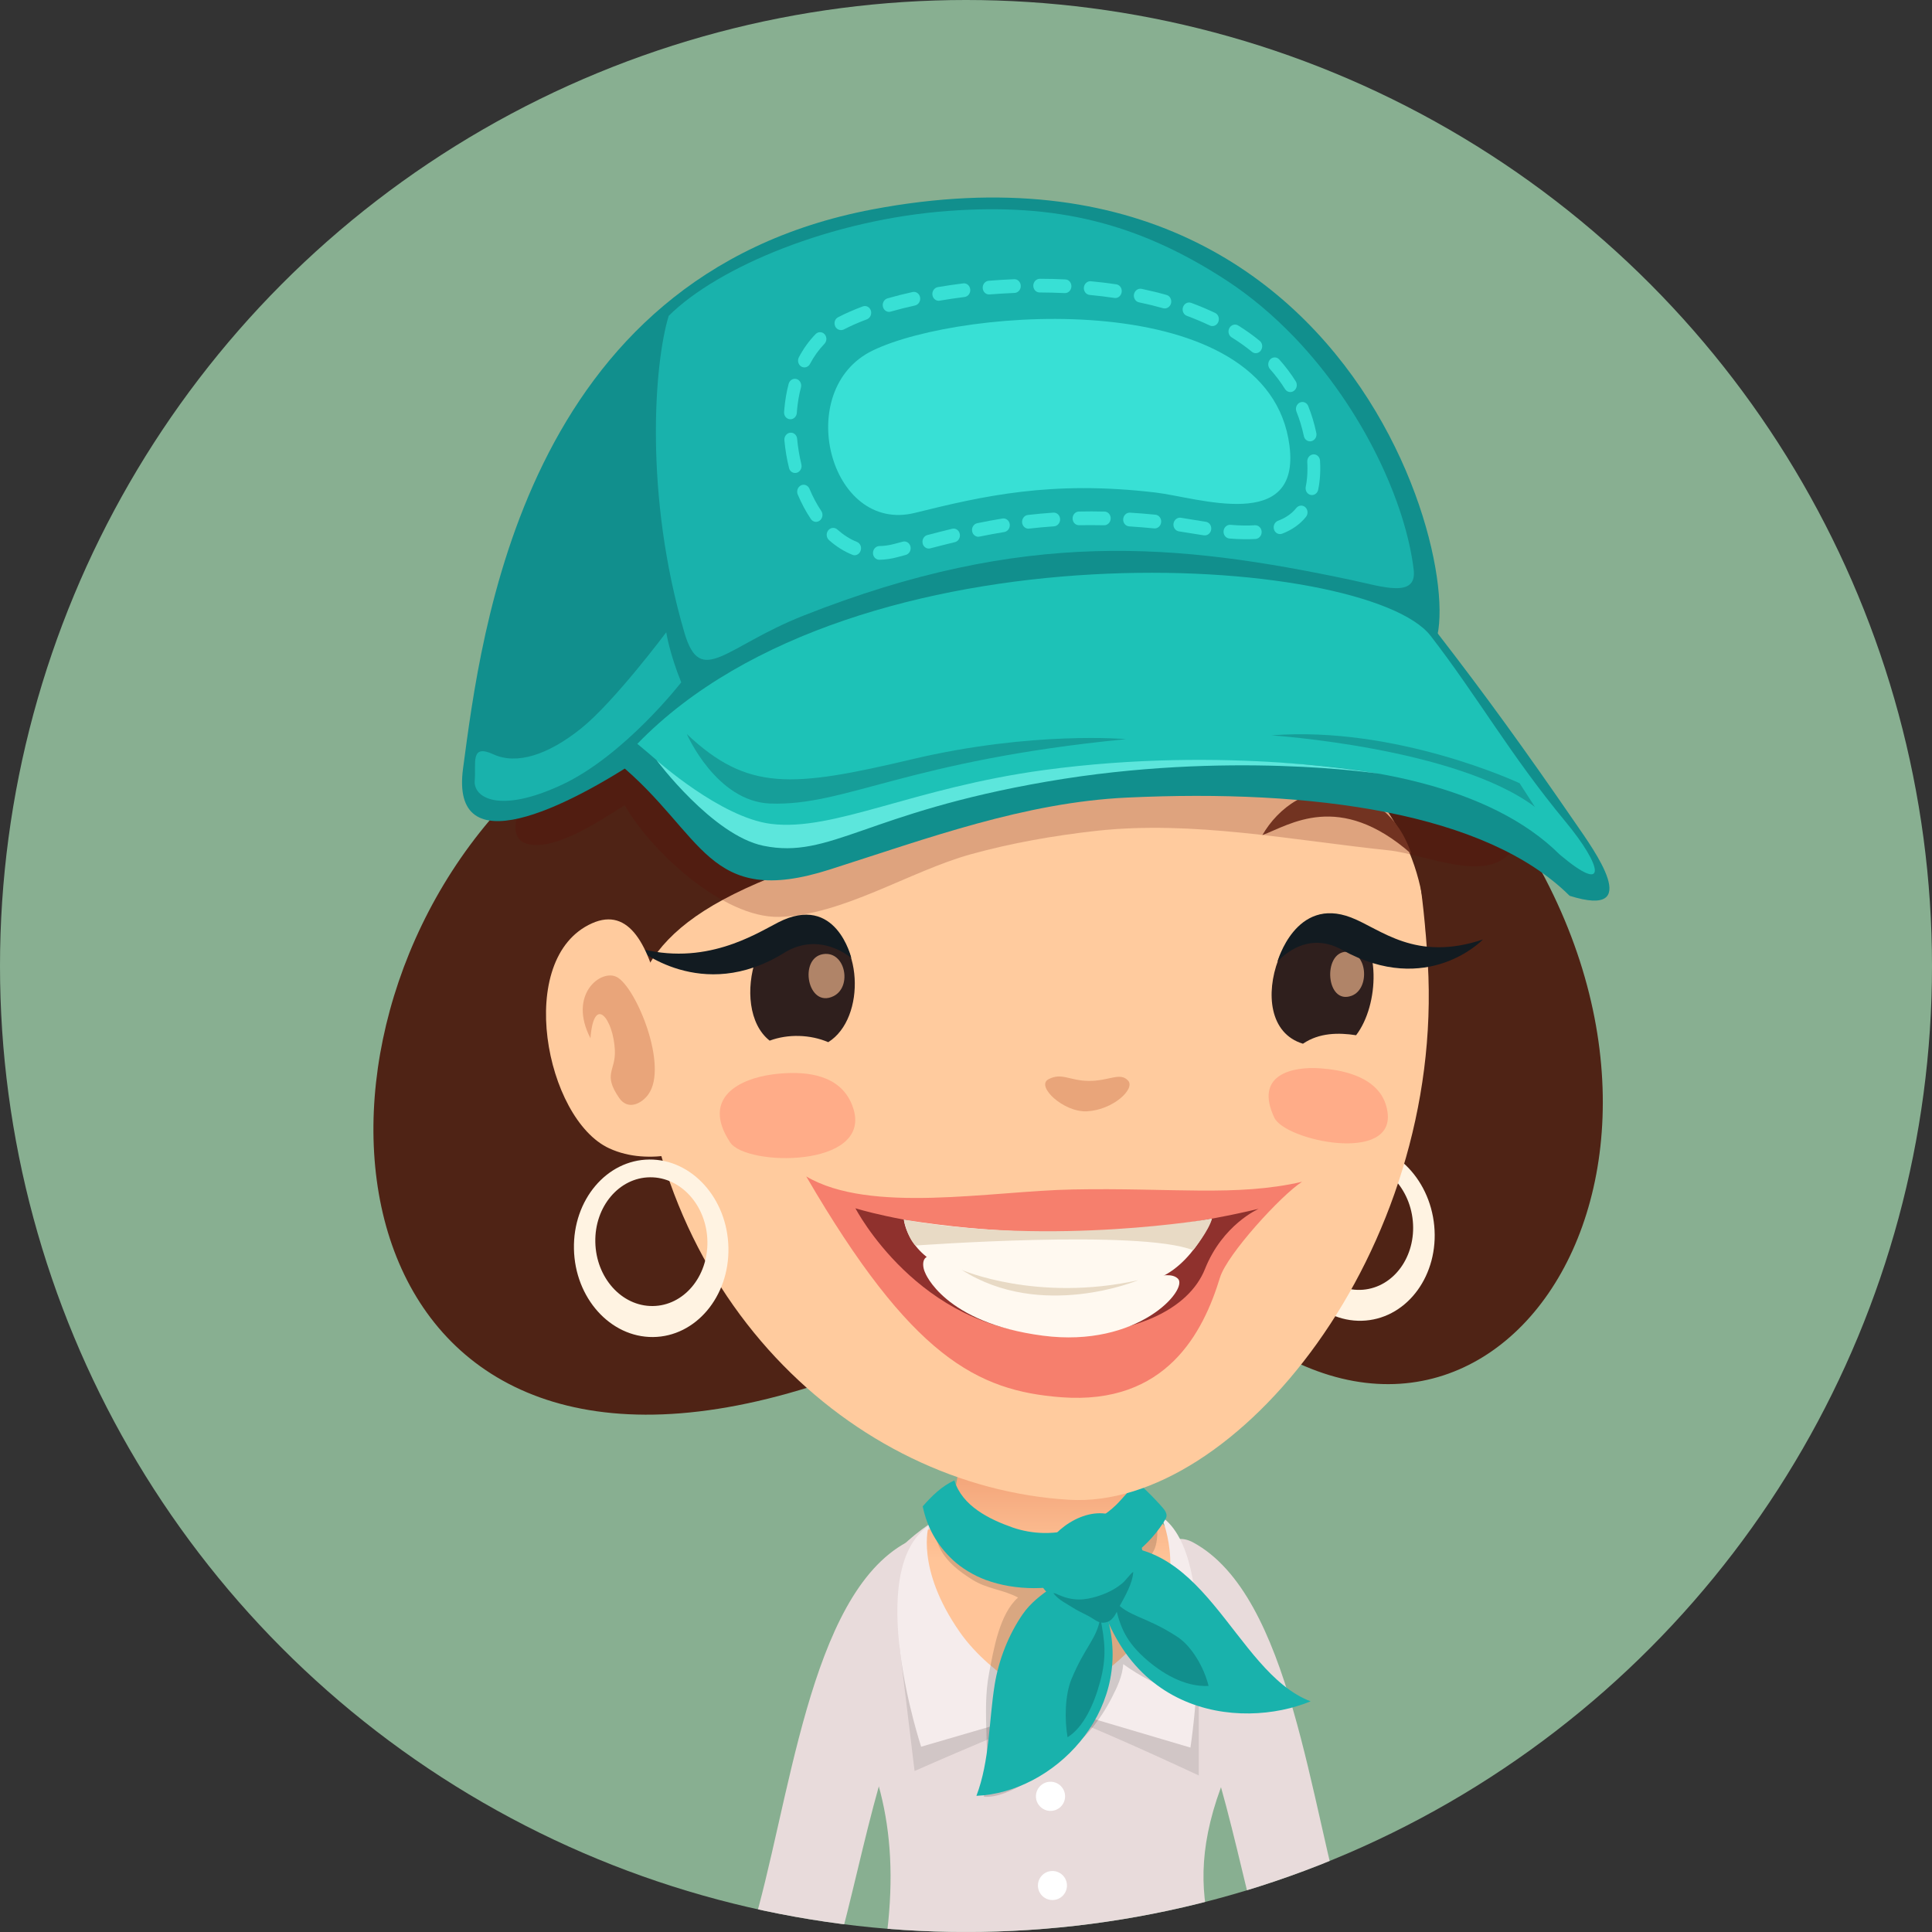 <?xml version="1.0" encoding="iso-8859-1"?>
<!-- Generator: Adobe Illustrator 16.0.0, SVG Export Plug-In . SVG Version: 6.00 Build 0)  -->
<!DOCTYPE svg PUBLIC "-//W3C//DTD SVG 1.1//EN" "http://www.w3.org/Graphics/SVG/1.1/DTD/svg11.dtd">
<svg version="1.1" xmlns="http://www.w3.org/2000/svg" xmlns:xlink="http://www.w3.org/1999/xlink" x="0px" y="0px" width="66px"
	 height="66px" viewBox="0 0 66 66" style="enable-background:new 0 0 66 66;" xml:space="preserve">
<rect x="0" y="0" width="66" height="66" fill="#333333" stroke="none"/>
<g id="Layer_105">
	<g>
		<defs>
			<circle id="SVGID_1_" cx="33" cy="33" r="33"/>
		</defs>
		<clipPath id="SVGID_2_">
			<use xlink:href="#SVGID_1_"  style="overflow:visible;"/>
		</clipPath>
		<rect style="clip-path:url(#SVGID_2_);fill:#88AF91;" width="66" height="65.999"/>
		<path style="clip-path:url(#SVGID_2_);fill:#E8DBDB;" d="M32.536,55.907c1.031-0.866-0.17-3.971-1.563-3.22
			c-3.358,1.812-3.982,8.967-5.299,13.312h3.098C29.701,62.462,30.516,57.606,32.536,55.907z"/>
		<path style="clip-path:url(#SVGID_2_);fill:#E8DBDB;" d="M40.753,52.688c-1.393-0.751-2.595,2.354-1.563,3.22
			c2.02,1.699,2.834,6.555,3.765,10.092h3.097C44.736,61.654,44.111,54.499,40.753,52.688z"/>
		<path style="clip-path:url(#SVGID_2_);fill:#E8DBDB;" d="M41.863,60.659c1.009-2.501,0.702-5.195-0.218-6.409
			c-3.706-4.883-8.271-3.708-10.62-1.623c-0.764,0.677-1.285,1.594-1.472,2.527c-0.998,2.624-0.041,3.84,0.525,6.081
			c0.354,1.401,0.445,2.934,0.229,4.764h11.055C40.979,64.482,40.96,62.897,41.863,60.659z"/>
		<circle style="clip-path:url(#SVGID_2_);fill:#FFFFFF;" cx="35.887" cy="61.365" r="0.498"/>
		<circle style="clip-path:url(#SVGID_2_);fill:#FFFFFF;" cx="35.953" cy="64.412" r="0.496"/>
		<linearGradient id="SVGID_3_" gradientUnits="userSpaceOnUse" x1="35.766" y1="49.143" x2="35.766" y2="53.326">
			<stop  offset="0" style="stop-color:#EE986D"/>
			<stop  offset="1" style="stop-color:#FFC498"/>
		</linearGradient>
		<path style="clip-path:url(#SVGID_2_);fill:url(#SVGID_3_);" d="M39.471,51.883c-1.807-1.022,0.147-5.69-1.3-6.859
			c-1.089-0.88-2.893-0.962-4.146-0.441c-2.479,1.026-0.033,6.699-2.41,7.723c-0.474,0.204-0.577,0.773,0.343,2.266
			c1.141,1.854,1.917,2.755,4.096,3.763c1.753-0.792,3.559-2.509,4.072-4.103C40.554,52.901,39.94,52.148,39.471,51.883z"/>
		<path style="opacity:0.1;clip-path:url(#SVGID_2_);" d="M36.054,58.333c-0.56,0.001-5.332-2.145-5.332-2.145l0.521,4.312
			c0,0,4.37-1.93,4.796-1.93c0.466,0,4.913,2.082,4.913,2.082l-0.001-3.54C40.951,57.112,36.806,58.329,36.054,58.333z"/>
		<path style="clip-path:url(#SVGID_2_);fill:#F5ECEC;" d="M39.673,51.809c0,0,0.84,1.877-0.255,3.594
			c-0.874,1.373-3.364,2.931-3.364,2.931l4.613,1.366C40.667,59.699,41.688,53.191,39.673,51.809z"/>
		<path style="clip-path:url(#SVGID_2_);fill:#F5ECEC;" d="M32.785,55.75c-1.519-2.178-1.059-3.628-1.059-3.628
			c-2.25,1.534-0.258,7.548-0.258,7.548l4.585-1.337C36.054,58.333,33.905,57.359,32.785,55.75z"/>
		<path style="opacity:0.15;clip-path:url(#SVGID_2_);" d="M39.029,53.688c0.044-0.296,0.334-0.538,0.431-0.82
			c0.124-0.374,0.071-0.78,0.025-1.162c-0.421-0.156-1.147,0.406-1.537,0.551c-0.573,0.215-1.16,0.493-1.754,0.635
			c-1.054,0.248-2.293,0.02-3.236-0.498c-0.392-0.216-0.778-0.491-1.012-0.86c-0.159,1.216,0.286,1.817,1.279,2.436
			c0.496,0.311,1.067,0.338,1.553,0.605c-0.634,0.554-0.833,1.774-0.987,2.567c-0.272,1.398,0.09,2.854-0.183,4.236
			c0.868,0.076,2.14-0.934,2.794-1.459c0.673-0.541,1.179-1.146,1.574-1.915c0.188-0.367,0.366-0.74,0.396-1.154
			c1.192,0.849,2.332,1.214,3.816,1.19c-0.352-0.855-0.962-1.979-1.636-2.618C40.112,55,38.925,54.425,39.029,53.688z"/>
		<path style="clip-path:url(#SVGID_2_);fill:#19B2AC;" d="M38.871,50.695c-0.272,0.147-0.519,0.502-0.748,0.721
			c-0.665,0.635-1.567,0.971-2.473,0.953c-0.357-0.007-0.715-0.069-1.059-0.188c-0.797-0.281-1.719-0.731-1.989-1.608
			c-0.431,0.197-0.768,0.53-1.081,0.886c0.151,0.724,0.483,1.313,1.019,1.822c0.303,0.287,0.732,0.542,1.123,0.687
			c2.087,0.772,4.862-0.071,6.076-1.949c0.113-0.176,0.162-0.245,0.047-0.429C39.716,51.479,38.943,50.656,38.871,50.695z"/>
		<path style="clip-path:url(#SVGID_2_);fill:#19B2AC;" d="M36.444,54.793c1.333,0.456,3.253-0.879,2.387-2.324
			C37.411,50.095,33.692,53.852,36.444,54.793z"/>
		<path style="clip-path:url(#SVGID_2_);fill:#19B2AC;" d="M36.916,53.356c-0.546,0.74-1.436,1.001-1.98,1.789
			c-0.474,0.685-0.819,1.551-0.956,2.403c-0.202,1.259-0.169,2.602-0.624,3.8c2.628-0.109,5.308-2.836,4.509-5.953
			C37.692,54.724,37.364,53.861,36.916,53.356z"/>
		<path style="clip-path:url(#SVGID_2_);fill:#19B2AC;" d="M37.228,52.924c0.637,5.767,5.168,6.179,7.545,5.196
			C42.115,57.112,41.117,52.068,37.228,52.924z"/>
		<path style="clip-path:url(#SVGID_2_);fill:#118F8D;" d="M40.215,55.913c-1.09-0.712-1.682-0.674-2.159-1.246
			c0.179,0.802,0.329,1.316,1.022,1.95c0.592,0.539,1.391,1.019,2.208,0.977C41.145,56.997,40.727,56.245,40.215,55.913z"/>
		<path style="clip-path:url(#SVGID_2_);fill:#118F8D;" d="M36.603,57.362c-0.222,0.531-0.241,1.389-0.133,1.984
			c0.546-0.336,0.904-1.129,1.108-1.881c0.238-0.88,0.163-1.407,0.01-2.2C37.47,55.993,37.073,56.23,36.603,57.362z"/>
		<path style="clip-path:url(#SVGID_2_);fill:#118F8D;" d="M37.487,54.533c-0.195,0.062-0.424,0.109-0.629,0.108
			c-0.25-0.002-0.47-0.06-0.699-0.159c-0.062-0.025-0.106-0.062-0.175-0.056c0.198,0.247,0.427,0.34,0.691,0.51
			c0.213,0.137,0.452,0.223,0.66,0.36c0.167,0.109,0.287,0.182,0.494,0.111c0.218-0.074,0.309-0.328,0.408-0.517
			c0.188-0.352,0.453-0.786,0.477-1.195c-0.147,0.115-0.244,0.288-0.395,0.409C38.076,54.304,37.786,54.44,37.487,54.533z"/>
		<path style="opacity:0.5;clip-path:url(#SVGID_2_);fill:#D9A78A;" d="M21.412,31.564c-1.766-0.18-3.237,1.141-2.715,5.26
			c0.523,4.117,4.356,3.615,4.356,3.615S23.175,31.745,21.412,31.564z"/>
		<path style="clip-path:url(#SVGID_2_);fill:#4F2315;" d="M37.33,10.047c-11.999,0.951-17.409,10.353-20.607,17.982
			c-7.454,8.813-4.795,24.55,11.338,19.223c4.095-1.353,1.743-6.55,8.333-7.032c4.151-0.304,5.026,4.517,6.459,5.496
			c9.268,6.337,17.297-7.802,7.267-19.646C42.055,24.118,47.158,12.237,37.33,10.047z"/>
		<path style="clip-path:url(#SVGID_2_);fill:#FFF3E2;" d="M46.078,39.074c-1.451,0.12-2.502,1.569-2.344,3.235
			c0.158,1.669,1.464,2.923,2.917,2.803c1.452-0.12,2.503-1.569,2.345-3.236C48.837,40.208,47.532,38.955,46.078,39.074z
			 M46.562,44.059c-1.055,0.086-2.001-0.822-2.115-2.033c-0.114-1.209,0.646-2.262,1.702-2.349c1.053-0.086,2.001,0.824,2.115,2.033
			C48.377,42.92,47.616,43.971,46.562,44.059z"/>
		<path style="clip-path:url(#SVGID_2_);fill:#FFCB9E;" d="M34.841,17.667c-10.006,0.31-13.292,6.903-13.035,16.767
			c0.257,9.864,7.336,16.365,14.724,16.801c5.671,0.336,12.828-8.488,12.246-18.338C48.201,23.175,44.458,17.369,34.841,17.667z"/>
		<path style="clip-path:url(#SVGID_2_);fill:#2F1F1D;" d="M27.969,31.404c-2.06-0.773-3.112,3.021-1.676,4.146
			c0.628-0.234,1.387-0.211,2.001,0.052C29.599,34.789,29.501,31.981,27.969,31.404z"/>
		<path style="clip-path:url(#SVGID_2_);fill:#7D422B;" d="M27.689,26.807c-0.874,0.149-1.838,0.73-2.313,2.049
			c2.526-2.104,4.183-0.869,5.102-0.503C29.959,27.396,28.919,26.598,27.689,26.807z"/>
		<path style="clip-path:url(#SVGID_2_);fill:#B08468;" d="M28.122,32.594c-0.854,0.131-0.533,1.875,0.354,1.435
			C29.119,33.709,28.881,32.48,28.122,32.594z"/>
		<path style="clip-path:url(#SVGID_2_);fill:#4F2315;" d="M46.174,18.158c-2.097-2.447-5.142-3.717-8.113-4.779
			c-2.199-0.788-4.497-1.055-6.811-0.604c-5.825,1.136-9.429,6.731-10.363,12.256c-0.294,1.739-1.904,7.825,0.385,10.715
			c0.528-3.116,1.38-4.855,8.372-6.886c7.438-2.158,10.866-7.525,11.85-9.141c0.2,4.301,7.16,5.967,7.217,12.247
			c0.036-1.566,1.106-4.281,0.843-5.861C49.08,23.257,48.074,20.375,46.174,18.158z"/>
		<path style="clip-path:url(#SVGID_2_);fill:#FFAC88;" d="M47.245,37.504c-0.4-0.75-1.409-0.957-2.143-1.009
			c-0.954-0.068-2.266,0.214-1.568,1.688c0.373,0.787,4.121,1.58,3.866-0.194C47.375,37.807,47.321,37.645,47.245,37.504z"/>
		<path style="clip-path:url(#SVGID_2_);fill:#FFAC88;" d="M28.907,37.379c-0.565-0.778-1.711-0.783-2.527-0.674
			c-1.063,0.141-2.455,0.771-1.438,2.32c0.544,0.825,4.801,0.879,4.22-1.121C29.102,37.698,29.015,37.524,28.907,37.379z"/>
		<path style="opacity:0.6;clip-path:url(#SVGID_2_);fill:#F04D4D;" d="M36.646,40.634c-2.799,0.053-6.914,0.849-9.103-0.445
			c3.59,6.167,5.841,7.323,8.708,7.543c3.592,0.274,4.855-2.217,5.426-4.09c0.242-0.793,2.091-2.813,2.802-3.27
			C42.232,40.889,40.028,40.568,36.646,40.634z"/>
		<path style="clip-path:url(#SVGID_2_);fill:#8F312D;" d="M29.223,41.277c0,0,2.152,4.146,6.624,4.3
			c2.865,0.1,4.766-0.842,5.318-2.229c0.604-1.519,1.833-2.053,1.833-2.053C35.166,43.159,29.223,41.277,29.223,41.277z"/>
		<path style="clip-path:url(#SVGID_2_);fill:#FFF9F0;" d="M30.878,41.668c0,0,0.118,1.245,1.703,1.747
			c2.032,0.646,4.231,0.715,6.506,0.384c1.533-0.224,2.313-2.167,2.313-2.167S37.014,42.646,30.878,41.668z"/>
		<path style="clip-path:url(#SVGID_2_);fill:#FFF9F0;" d="M37.009,43.933c-2.049,0.048-3.746-0.118-4.761-0.812
			c-0.723-0.495-0.798,0.025-0.646,0.353c0,0,0.637,1.713,4.026,2.155c3.259,0.424,4.98-1.589,4.612-1.947
			C39.873,43.322,38.906,43.887,37.009,43.933z"/>
		<path style="clip-path:url(#SVGID_2_);fill:#E8DAC5;" d="M30.878,41.668c0,0,0.107,0.578,0.394,0.882c0,0,7.665-0.563,9.485,0.159
			c0,0,0.55-0.679,0.644-1.077C41.4,41.632,36.036,42.574,30.878,41.668z"/>
		<path style="clip-path:url(#SVGID_2_);fill:#E8DAC5;" d="M32.854,43.381c2.72,1.74,6.028,0.353,6.028,0.353
			C35.413,44.497,32.854,43.381,32.854,43.381z"/>
		<path style="opacity:0.3;clip-path:url(#SVGID_2_);fill:#B54D26;" d="M37.17,36.925c-0.644-0.012-0.897-0.291-1.35-0.058
			c-0.452,0.234,0.514,1.138,1.31,1.097c0.901-0.047,1.649-0.765,1.414-1.04C38.272,36.604,37.883,36.938,37.17,36.925z"/>
		<path style="clip-path:url(#SVGID_2_);fill:#2F1F1D;" d="M46.096,31.444c-2.068-1.318-3.885,3.518-1.585,4.211
			c0.556-0.38,1.223-0.382,1.815-0.29C47.115,34.336,47.204,32.152,46.096,31.444z"/>
		<path style="clip-path:url(#SVGID_2_);fill:#B08468;" d="M45.991,32.513c-0.816,0.021-0.698,1.834,0.184,1.503
			C46.813,33.775,46.716,32.497,45.991,32.513z"/>
		<path style="clip-path:url(#SVGID_2_);fill:#121B21;" d="M46.154,31.343c-1.896-0.729-2.517,1.518-2.517,1.518
			s0.919-1.133,2.209-0.414c2.929,1.632,4.813-0.353,4.813-0.353C48.34,32.873,47.17,31.733,46.154,31.343z"/>
		<path style="clip-path:url(#SVGID_2_);fill:#121B21;" d="M26.59,31.508c-0.758,0.385-2.516,1.539-4.851,0.86
			c0,0,2.226,1.932,5.046,0.184c1.236-0.766,2.297,0.177,2.297,0.177S28.565,30.502,26.59,31.508z"/>
		<path style="clip-path:url(#SVGID_2_);fill:#783F29;" d="M45.953,27.056c-1.224-0.242-2.285,0.529-2.828,1.472
			c0.928-0.341,2.616-1.532,5.086,0.639C47.771,27.835,46.822,27.228,45.953,27.056z"/>
		<path style="clip-path:url(#SVGID_2_);fill:#FFCB9E;" d="M20.224,31.541c-2.661,1.188-1.588,6.687,0.588,7.688
			c0.698,0.321,1.438,0.332,2.151,0.223c0.013-0.032,0.026-0.064,0.043-0.096c0.316-0.739-0.257-4.408-0.421-5.162
			C22.174,32.295,21.5,30.972,20.224,31.541z"/>
		<path style="clip-path:url(#SVGID_2_);fill:#FFF3E2;" d="M22.182,39.611c-1.457,0.012-2.611,1.381-2.575,3.054
			c0.033,1.675,1.243,3.022,2.701,3.01c1.457-0.013,2.611-1.38,2.576-3.054C24.85,40.946,23.64,39.6,22.182,39.611z M22.297,44.616
			c-1.059,0.01-1.936-0.968-1.96-2.183c-0.026-1.214,0.813-2.206,1.869-2.215c1.059-0.01,1.935,0.969,1.96,2.182
			C24.191,43.616,23.354,44.608,22.297,44.616z"/>
		<path style="opacity:0.3;clip-path:url(#SVGID_2_);fill:#B54D26;" d="M21.076,33.379c-0.54-0.292-1.685,0.591-0.905,2.088
			c0.119-1.529,0.785-0.652,0.834,0.411c0.033,0.713-0.423,0.8,0.146,1.629c0.308,0.446,0.781,0.183,0.999-0.123
			C22.841,36.418,21.733,33.736,21.076,33.379z"/>
		<path style="opacity:0.2;clip-path:url(#SVGID_2_);fill:#5E0900;" d="M44.158,17.719c-2.048-1.279-4.611-1.184-6.884-0.726
			c-2.105,0.424-3.558,1.347-5.441,2.236c-2.952,1.394-6.196,1.54-9.229,2.654c-1.235,0.453-6.597,6.57-4.521,6.961
			c0.974,0.184,2.467-0.845,3.26-1.338c0.884,1.567,3.36,3.86,5.27,3.816c2.174-0.05,4.463-1.563,6.563-2.142
			c1.379-0.38,2.827-0.636,4.276-0.797c3.297-0.363,6.697,0.321,9.991,0.666c1.383,0.146,3.783,1.367,4.428-0.402
			c1.021-2.805-1.948-5.42-3.322-7.429C47.34,19.453,46.022,18.883,44.158,17.719z"/>
		<path style="clip-path:url(#SVGID_2_);fill:#118F8D;" d="M29.807,7.153C17.858,9.417,16.438,21.648,15.819,26.249
			c-0.449,3.331,3.532,1.347,6.165-0.407c0.288-0.192,0.58-0.368,0.872-0.531c5.81-3.213,12.146-2.525,18.423-2.957
			c2.109-0.145,4.55-0.517,7.232,0.009C50.816,22.813,47.744,3.756,29.807,7.153z"/>
		<path style="clip-path:url(#SVGID_2_);fill:#19B2AC;" d="M41.903,9.582c-3.078-2.005-5.884-2.637-9.472-2.379
			c-4.01,0.288-7.905,1.913-9.587,3.587c-0.494,1.615-0.848,6.104,0.538,10.827c0.553,1.884,1.386,0.475,4.058-0.583
			c7.563-2.994,12.782-2.48,18.751-1.214c1.013,0.216,2.221,0.629,2.103-0.354c-0.266-2.255-1.702-5.468-4.076-7.945
			C43.501,10.775,42.721,10.116,41.903,9.582z"/>
		<path style="clip-path:url(#SVGID_2_);fill:#38E0D5;" d="M29.815,11.973c-2.75,1.328-1.479,6.272,1.441,5.547
			c2.322-0.574,4.65-1.117,8.224-0.694c1.435,0.17,4.951,1.39,4.571-1.599C43.354,9.744,32.898,10.482,29.815,11.973z"/>
		<path style="clip-path:url(#SVGID_2_);fill:#38E0D5;" d="M30.84,18.504l-0.266,0.071c-0.18,0.05-0.359,0.077-0.534,0.079
			c-0.121,0.003-0.218,0.109-0.218,0.238c0,0.121,0.087,0.219,0.197,0.229c0.007,0.002,0.015,0.002,0.022,0.002
			c0.207-0.005,0.423-0.035,0.636-0.095l0.265-0.071c0.117-0.032,0.189-0.158,0.162-0.284C31.075,18.548,30.958,18.472,30.84,18.504
			z"/>
		<path style="clip-path:url(#SVGID_2_);fill:#38E0D5;" d="M31.175,9.976c-0.297,0.065-0.584,0.138-0.855,0.216
			c-0.117,0.033-0.188,0.162-0.158,0.287c0.022,0.097,0.102,0.165,0.191,0.174c0.024,0.002,0.048,0,0.074-0.008
			c0.263-0.075,0.544-0.146,0.832-0.209c0.118-0.027,0.195-0.15,0.173-0.277C31.408,10.03,31.294,9.949,31.175,9.976z"/>
		<path style="clip-path:url(#SVGID_2_);fill:#38E0D5;" d="M29.473,10.468c-0.307,0.114-0.586,0.236-0.827,0.362l-0.021,0.01
			c-0.107,0.059-0.145,0.193-0.093,0.309c0.034,0.076,0.104,0.12,0.179,0.127c0.041,0.003,0.083-0.005,0.121-0.024
			c0.228-0.118,0.489-0.234,0.78-0.342c0.114-0.043,0.176-0.177,0.139-0.298C29.711,10.488,29.588,10.425,29.473,10.468z"/>
		<path style="clip-path:url(#SVGID_2_);fill:#38E0D5;" d="M34.247,17.713c-0.281,0.045-0.571,0.1-0.861,0.16
			c-0.119,0.023-0.199,0.146-0.177,0.273c0.017,0.106,0.1,0.181,0.194,0.19c0.019,0.001,0.039,0,0.059-0.005
			c0.286-0.059,0.57-0.111,0.846-0.156c0.119-0.02,0.203-0.139,0.186-0.267C34.477,17.781,34.366,17.693,34.247,17.713z"/>
		<path style="clip-path:url(#SVGID_2_);fill:#38E0D5;" d="M32.904,9.681c-0.29,0.036-0.582,0.079-0.866,0.127
			c-0.12,0.021-0.203,0.141-0.185,0.268c0.015,0.109,0.098,0.189,0.194,0.198c0.018,0.002,0.035,0,0.053-0.003
			c0.278-0.048,0.565-0.089,0.85-0.125c0.12-0.015,0.208-0.13,0.195-0.259S33.025,9.664,32.904,9.681z"/>
		<path style="clip-path:url(#SVGID_2_);fill:#38E0D5;" d="M32.53,18.063c-0.284,0.069-0.564,0.141-0.849,0.215
			c-0.117,0.03-0.19,0.157-0.162,0.284c0.021,0.1,0.101,0.168,0.192,0.177c0.022,0.002,0.046,0.001,0.071-0.007
			c0.278-0.072,0.557-0.144,0.838-0.211c0.117-0.028,0.193-0.153,0.168-0.279C32.764,18.115,32.648,18.036,32.53,18.063z"/>
		<path style="clip-path:url(#SVGID_2_);fill:#38E0D5;" d="M28.601,18.086c-0.093-0.082-0.23-0.066-0.309,0.033
			c-0.077,0.1-0.065,0.247,0.026,0.33c0.248,0.221,0.517,0.39,0.8,0.503c0.019,0.008,0.037,0.013,0.057,0.015
			c0.096,0.009,0.189-0.051,0.224-0.152c0.046-0.122-0.011-0.256-0.124-0.302C29.038,18.419,28.813,18.274,28.601,18.086z"/>
		<path style="clip-path:url(#SVGID_2_);fill:#38E0D5;" d="M26.982,14.322c0.002,0,0.004,0,0.006,0
			c0.12,0.01,0.225-0.09,0.233-0.219c0.001-0.032,0.005-0.064,0.007-0.097c0.025-0.269,0.069-0.526,0.134-0.771
			c0.032-0.125-0.036-0.254-0.151-0.287c-0.116-0.034-0.237,0.041-0.27,0.166c-0.072,0.271-0.12,0.558-0.146,0.852
			c-0.004,0.036-0.006,0.071-0.009,0.108C26.777,14.203,26.864,14.312,26.982,14.322z"/>
		<path style="clip-path:url(#SVGID_2_);fill:#38E0D5;" d="M44.289,14.061c0.106,0.266,0.191,0.547,0.253,0.836
			c0.021,0.102,0.101,0.171,0.192,0.178c0.023,0.003,0.046,0.002,0.069-0.005c0.118-0.03,0.192-0.156,0.164-0.283
			c-0.067-0.316-0.159-0.625-0.276-0.915c-0.047-0.118-0.175-0.172-0.287-0.12C44.293,13.804,44.242,13.942,44.289,14.061z"/>
		<path style="clip-path:url(#SVGID_2_);fill:#38E0D5;" d="M27.376,15.862c-0.069-0.286-0.117-0.579-0.145-0.873
			c-0.01-0.128-0.118-0.221-0.238-0.207c-0.12,0.013-0.208,0.129-0.197,0.258c0.029,0.318,0.081,0.637,0.158,0.945
			c0.022,0.1,0.102,0.164,0.19,0.172c0.024,0.003,0.05,0,0.075-0.007C27.337,16.116,27.406,15.987,27.376,15.862z"/>
		<path style="clip-path:url(#SVGID_2_);fill:#38E0D5;" d="M27.651,16.695c-0.05-0.117-0.18-0.169-0.289-0.114
			c-0.11,0.056-0.16,0.194-0.11,0.313c0.129,0.303,0.278,0.584,0.449,0.837c0.038,0.057,0.095,0.089,0.156,0.096
			c0.05,0.003,0.103-0.01,0.148-0.045c0.099-0.077,0.121-0.223,0.051-0.326C27.902,17.226,27.768,16.972,27.651,16.695z"/>
		<path style="clip-path:url(#SVGID_2_);fill:#38E0D5;" d="M34.648,9.538c-0.291,0.012-0.584,0.03-0.873,0.053
			c-0.12,0.01-0.212,0.122-0.204,0.252c0.008,0.116,0.091,0.206,0.197,0.215c0.011,0.002,0.023,0.002,0.035,0
			c0.282-0.021,0.57-0.039,0.854-0.051c0.121-0.004,0.218-0.112,0.214-0.242S34.769,9.534,34.648,9.538z"/>
		<path style="clip-path:url(#SVGID_2_);fill:#38E0D5;" d="M27.861,11.415c-0.221,0.226-0.412,0.491-0.569,0.788
			c-0.061,0.113-0.023,0.256,0.081,0.319c0.027,0.017,0.058,0.025,0.088,0.028c0.082,0.008,0.167-0.037,0.211-0.121
			c0.135-0.256,0.301-0.484,0.488-0.679c0.09-0.091,0.094-0.238,0.01-0.332C28.087,11.327,27.948,11.323,27.861,11.415z"/>
		<path style="clip-path:url(#SVGID_2_);fill:#38E0D5;" d="M39.852,10.076c-0.273-0.077-0.562-0.147-0.854-0.209
			c-0.12-0.024-0.233,0.059-0.26,0.186c-0.023,0.127,0.052,0.25,0.17,0.275c0.284,0.059,0.563,0.127,0.828,0.202
			c0.012,0.003,0.023,0.004,0.036,0.006c0.104,0.009,0.203-0.063,0.232-0.173C40.036,10.236,39.968,10.109,39.852,10.076z"/>
		<path style="clip-path:url(#SVGID_2_);fill:#38E0D5;" d="M42.298,11.119c-0.104-0.064-0.237-0.025-0.3,0.087
			c-0.062,0.111-0.027,0.256,0.077,0.319c0.246,0.152,0.479,0.318,0.692,0.492c0.033,0.028,0.073,0.043,0.113,0.048
			c0.072,0.006,0.146-0.025,0.193-0.093c0.074-0.103,0.057-0.25-0.038-0.327C42.809,11.459,42.56,11.281,42.298,11.119z"/>
		<path style="clip-path:url(#SVGID_2_);fill:#38E0D5;" d="M40.691,10.346c-0.114-0.041-0.238,0.025-0.278,0.147
			c-0.041,0.122,0.019,0.256,0.133,0.297c0.271,0.101,0.534,0.212,0.782,0.329c0.023,0.011,0.048,0.018,0.071,0.019
			c0.091,0.009,0.18-0.044,0.219-0.138c0.051-0.118,0.003-0.257-0.107-0.31C41.251,10.567,40.977,10.451,40.691,10.346z"/>
		<path style="clip-path:url(#SVGID_2_);fill:#38E0D5;" d="M42.871,17.943c-0.247,0.017-0.521,0.013-0.834-0.014
			c-0.12-0.011-0.228,0.085-0.238,0.215c-0.011,0.129,0.077,0.24,0.197,0.252l0,0c0.335,0.027,0.628,0.033,0.896,0.016
			c0.12-0.008,0.213-0.118,0.208-0.248C43.093,18.035,42.993,17.938,42.871,17.943z"/>
		<path style="clip-path:url(#SVGID_2_);fill:#38E0D5;" d="M44.061,13.392c0.048,0.005,0.098-0.009,0.141-0.04
			c0.101-0.072,0.128-0.219,0.063-0.324c-0.164-0.263-0.354-0.514-0.563-0.747c-0.083-0.092-0.222-0.096-0.309-0.005
			s-0.091,0.238-0.008,0.332c0.191,0.215,0.364,0.444,0.514,0.684C43.937,13.352,43.997,13.387,44.061,13.392z"/>
		<path style="clip-path:url(#SVGID_2_);fill:#38E0D5;" d="M44.284,17.354c-0.156,0.193-0.361,0.336-0.625,0.436
			c-0.114,0.044-0.176,0.178-0.136,0.299c0.028,0.09,0.103,0.148,0.187,0.155c0.029,0.003,0.061-0.001,0.091-0.013
			c0.333-0.126,0.605-0.318,0.811-0.571c0.08-0.098,0.072-0.246-0.019-0.331C44.503,17.245,44.364,17.255,44.284,17.354z"/>
		<path style="clip-path:url(#SVGID_2_);fill:#38E0D5;" d="M44.865,15.522c-0.12,0.009-0.213,0.121-0.207,0.25
			c0.011,0.196,0.008,0.383-0.007,0.55c-0.01,0.109-0.024,0.212-0.045,0.308c-0.025,0.127,0.048,0.251,0.167,0.277
			c0.008,0.002,0.018,0.004,0.027,0.005c0.107,0.009,0.21-0.069,0.232-0.186c0.025-0.113,0.043-0.237,0.054-0.365
			c0.018-0.192,0.021-0.401,0.008-0.621C45.088,15.611,44.986,15.513,44.865,15.522z"/>
		<path style="clip-path:url(#SVGID_2_);fill:#38E0D5;" d="M36.395,9.546c-0.288-0.016-0.582-0.021-0.873-0.022
			c-0.121-0.001-0.221,0.104-0.223,0.233C35.298,9.88,35.384,9.98,35.496,9.99c0.006,0.001,0.012,0.001,0.018,0.001
			c0.287,0.001,0.573,0.009,0.856,0.021c0.12,0.008,0.224-0.094,0.23-0.222C36.607,9.66,36.514,9.548,36.395,9.546z"/>
		<path style="clip-path:url(#SVGID_2_);fill:#38E0D5;" d="M37.731,17.476c-0.295-0.007-0.589-0.008-0.873-0.001
			c-0.121,0.002-0.218,0.108-0.216,0.237c0,0.122,0.086,0.22,0.197,0.229c0.007,0.001,0.015,0.002,0.022,0.001
			c0.278-0.004,0.566-0.004,0.854,0.002c0.122,0.004,0.223-0.1,0.228-0.229C37.947,17.585,37.851,17.477,37.731,17.476z"/>
		<path style="clip-path:url(#SVGID_2_);fill:#38E0D5;" d="M35.985,17.512c-0.29,0.02-0.583,0.047-0.872,0.08
			c-0.119,0.014-0.208,0.129-0.196,0.259c0.01,0.112,0.094,0.198,0.196,0.208c0.014,0.001,0.028,0.001,0.042-0.001
			c0.282-0.032,0.569-0.059,0.853-0.078c0.119-0.008,0.213-0.119,0.207-0.249C36.208,17.603,36.108,17.505,35.985,17.512z"/>
		<path style="clip-path:url(#SVGID_2_);fill:#38E0D5;" d="M39.471,17.583c-0.299-0.029-0.587-0.053-0.867-0.07
			c-0.121-0.007-0.226,0.092-0.234,0.221c-0.009,0.127,0.079,0.236,0.197,0.247c0.002,0,0.004,0,0.006,0.001
			c0.275,0.018,0.561,0.04,0.854,0.069c0,0,0.001,0,0.002,0c0.119,0.011,0.226-0.084,0.238-0.213
			C39.679,17.71,39.592,17.595,39.471,17.583z"/>
		<path style="clip-path:url(#SVGID_2_);fill:#38E0D5;" d="M38.135,9.713c-0.283-0.042-0.575-0.078-0.868-0.105
			c-0.001,0-0.001,0-0.001,0c-0.12-0.011-0.227,0.084-0.239,0.213c-0.012,0.128,0.076,0.242,0.196,0.254
			c0.285,0.026,0.57,0.063,0.847,0.103c0.005,0.001,0.009,0.003,0.012,0.003c0.115,0.009,0.219-0.079,0.236-0.202
			C38.337,9.849,38.254,9.73,38.135,9.713z"/>
		<path style="clip-path:url(#SVGID_2_);fill:#38E0D5;" d="M41.193,17.825c-0.147-0.023-0.292-0.047-0.431-0.069
			c-0.147-0.025-0.289-0.049-0.424-0.069c-0.116-0.018-0.23,0.071-0.249,0.2c-0.018,0.128,0.063,0.246,0.183,0.265
			c0.133,0.021,0.273,0.044,0.419,0.067c0.141,0.023,0.286,0.047,0.435,0.069c0.004,0.001,0.009,0.001,0.013,0.001
			c0.114,0.012,0.219-0.076,0.237-0.199C41.394,17.961,41.313,17.842,41.193,17.825z"/>
		<path style="clip-path:url(#SVGID_2_);fill:#118F8D;" d="M49.116,21.641c-2.228-2.882-20.379-3.465-28.011,4.412
			c2.964,2.443,3.038,4.993,7.242,3.651c3.354-1.07,6.662-2.293,10.146-2.457c6.354-0.3,12.276,0.517,15.128,3.355
			c2.563,0.805,0.833-1.562,0.203-2.476C52.105,25.628,50.748,23.75,49.116,21.641z"/>
		<path style="clip-path:url(#SVGID_2_);fill:#1DC2B7;" d="M48.873,21.722c-2.178-2.815-19.644-4.01-27.101,3.689
			c3.698,3.051,3.24,4.015,8.517,2.331c5.811-1.854,18.316-3.205,22.991,1.449c1.67,1.412,1.472,0.411,0.194-1.129
			C51.595,25.795,50.467,23.783,48.873,21.722z"/>
		<path style="clip-path:url(#SVGID_2_);fill:#19B2AC;" d="M19.853,24.883c-1.134,0.909-2.205,1.253-3.002,0.884
			c-0.799-0.367-0.581,0.306-0.634,0.895c-0.053,0.59,0.839,1.145,2.977,0.147c2.139-0.998,4.078-3.499,4.078-3.499
			c-0.407-1.007-0.512-1.71-0.512-1.71S20.985,23.975,19.853,24.883z"/>
		<path style="clip-path:url(#SVGID_2_);fill:#5CE6DC;" d="M35.663,26.307c-4.495,0.611-7.183,2.106-9.325,1.838
			c-1.72-0.215-3.913-2.181-3.913-2.181s1.918,2.575,3.659,2.93c2.278,0.464,3.499-1.129,9.682-2.194
			c6.181-1.067,11.348-0.268,11.348-0.268S41.936,25.455,35.663,26.307z"/>
		<path style="clip-path:url(#SVGID_2_);fill:#169E99;" d="M31.159,25.937c-4.115,0.972-5.616,1.099-7.696-0.86
			c0,0,1.003,2.305,2.849,2.373c2.578,0.093,4.665-1.469,12.157-2.2C38.469,25.249,35.272,24.964,31.159,25.937z"/>
		<path style="clip-path:url(#SVGID_2_);fill:#169E99;" d="M43.43,25.121c0,0,6.298,0.414,9.004,2.444l-0.522-0.809
			C51.911,26.757,47.717,24.784,43.43,25.121z"/>
	</g>
</g>
<g id="Layer_1">
</g>
</svg>
